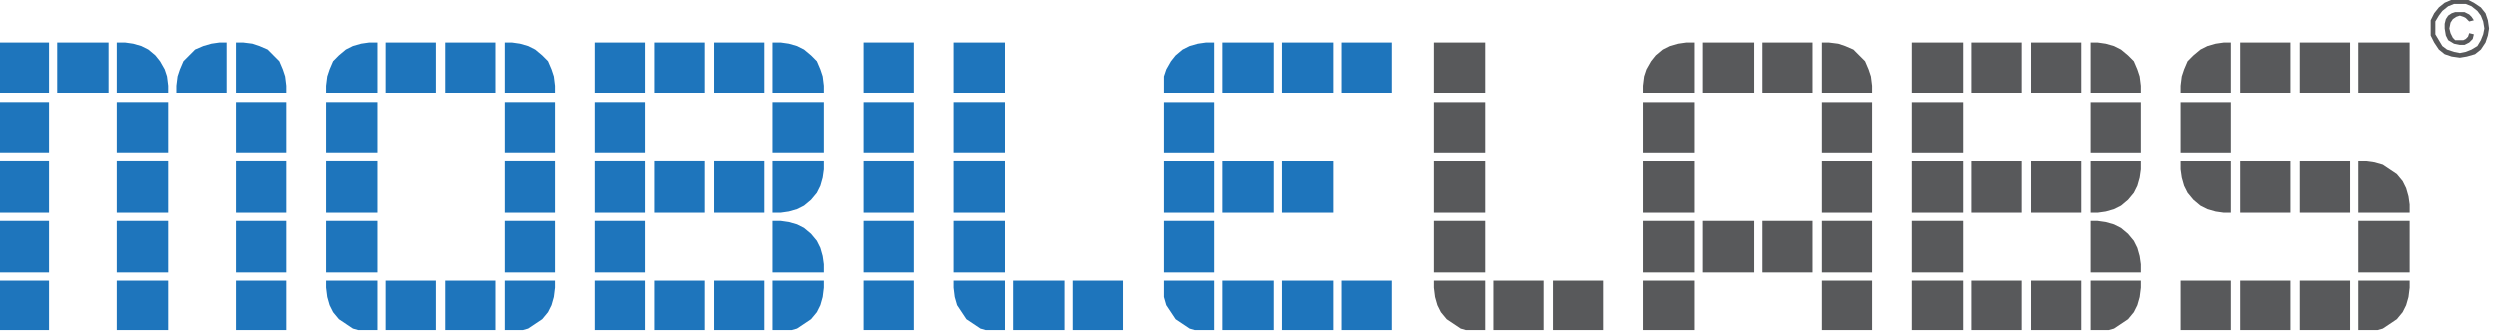 <svg width="196" height="26" viewBox="0 0 196 26" fill="none" xmlns="http://www.w3.org/2000/svg">
<path d="M18.509 21.992H22.448V25.876H18.509V21.992ZM9.164 21.992H13.195V25.876H9.164V21.992ZM0 21.992H3.85V25.876H0V21.992ZM18.509 17.306H22.448V21.349H18.509V17.306ZM9.164 17.306H13.195V21.349H9.164V17.306ZM0 17.306H3.85V21.349H0V17.306ZM18.509 12.619H22.448V16.663H18.509V12.619ZM9.164 12.619H13.195V16.663H9.164V12.619ZM0 12.619H3.85V16.663H0V12.619ZM18.509 8.025H22.448V11.976H18.509V8.025ZM9.164 8.025H13.195V11.976H9.164V8.025ZM0 8.025H3.85V11.976H0V8.025ZM18.509 7.29V3.338H19.058L19.791 3.43L20.341 3.614L20.982 3.89L21.899 4.809L22.173 5.452L22.357 6.003L22.448 6.738V7.29H18.509ZM13.836 7.29V6.738L13.928 6.003L14.111 5.452L14.386 4.809L15.302 3.89L15.944 3.614L16.585 3.43L17.226 3.338H17.776V7.29H13.836ZM9.164 7.29V3.338H9.805L10.447 3.43L11.088 3.614L11.638 3.89L12.187 4.349L12.554 4.809L12.92 5.452L13.103 6.003L13.195 6.738V7.29H9.164ZM4.491 3.338H8.522V7.29H4.491V3.338ZM0 3.338H3.85V7.29H0V3.338Z" fill="#1E75BC"/>
<path d="M39.58 25.876V21.992H43.52V22.544L43.428 23.279L43.245 23.922L42.97 24.473L42.512 25.025L41.413 25.76L41.007 25.876H39.58ZM34.908 21.992H38.847V25.876H34.908V21.992ZM30.235 21.992H34.175V25.876H30.235V21.992ZM28.076 25.876L27.67 25.76L26.571 25.025L26.113 24.473L25.838 23.922L25.655 23.279L25.563 22.544V21.992H29.594V25.876H28.076ZM39.58 17.306H43.52V21.349H39.58V17.306ZM25.563 17.306H29.594V21.349H25.563V17.306ZM39.58 12.619H43.52V16.663H39.58V12.619ZM25.563 12.619H29.594V16.663H25.563V12.619ZM39.58 8.025H43.52V11.976H39.58V8.025ZM25.563 8.025H29.594V11.976H25.563V8.025ZM39.58 7.29V3.338H40.13L40.771 3.43L41.413 3.614L41.962 3.89L42.512 4.349L42.97 4.809L43.245 5.452L43.428 6.003L43.52 6.738V7.29H39.58ZM34.908 3.338H38.847V7.29H34.908V3.338ZM30.235 3.338H34.175V7.29H30.235V3.338ZM25.563 7.29V6.738L25.655 6.003L25.838 5.452L26.113 4.809L26.571 4.349L27.12 3.89L27.67 3.614L28.311 3.43L28.953 3.338H29.594V7.29H25.563Z" fill="#1E75BC"/>
<path d="M60.56 25.876V21.992H64.591V22.544L64.5 23.279L64.317 23.922L64.042 24.473L63.584 25.025L62.484 25.76L62.08 25.876H60.56ZM55.979 21.992H59.919V25.876H55.979V21.992ZM51.307 21.992H55.247V25.876H51.307V21.992ZM46.635 21.992H50.574V25.876H46.635V21.992ZM60.56 21.349V17.306H61.202L61.843 17.398L62.484 17.581L63.034 17.857L63.584 18.317L64.042 18.868L64.317 19.419L64.5 20.063L64.591 20.706V21.349H60.56ZM46.635 17.306H50.574V21.349H46.635V17.306ZM60.56 16.663V12.619H64.591V13.263L64.5 13.906L64.317 14.549L64.042 15.101L63.584 15.652L63.034 16.111L62.484 16.387L61.843 16.571L61.202 16.663H60.56ZM55.979 12.619H59.919V16.663H55.979V12.619ZM51.307 12.619H55.247V16.663H51.307V12.619ZM46.635 12.619H50.574V16.663H46.635V12.619ZM60.56 8.025H64.591V11.976H60.56V8.025ZM46.635 8.025H50.574V11.976H46.635V8.025ZM60.56 7.289V3.338H61.202L61.843 3.43L62.484 3.614L63.034 3.889L63.584 4.349L64.042 4.809L64.317 5.452L64.5 6.003L64.591 6.738V7.289H60.56ZM55.979 3.338H59.919V7.289H55.979V3.338ZM51.307 3.338H55.247V7.289H51.307V3.338ZM46.635 3.338H50.574V7.289H46.635V3.338Z" fill="#1E75BC"/>
<path d="M67.706 21.992H71.646V25.876H67.706V21.992ZM67.706 17.306H71.646V21.349H67.706V17.306ZM67.706 12.619H71.646V16.663H67.706V12.619ZM67.706 8.025H71.646V11.976H67.706V8.025ZM67.706 3.338H71.646V7.289H67.706V3.338Z" fill="#1E75BC"/>
<path d="M84.106 21.992H88.045V25.875H84.106V21.992ZM79.433 21.992H83.464V25.875H79.433V21.992ZM77.271 25.875L76.868 25.76L75.768 25.025L75.036 23.922L74.852 23.279L74.761 22.544V21.992H78.792V25.875H77.271ZM74.761 17.306H78.792V21.349H74.761V17.306ZM74.761 12.619H78.792V16.663H74.761V12.619ZM74.761 8.025H78.792V11.976H74.761V8.025ZM74.761 3.338H78.792V7.29H74.761V3.338Z" fill="#1E75BC"/>
<path d="M105.177 21.994H109.117V25.878H105.177V21.994ZM100.505 21.994H104.536V25.878H100.505V21.994ZM95.832 21.994H99.863V25.878H95.832V21.994ZM93.671 25.878L93.267 25.762L92.168 25.027L91.435 23.924L91.251 23.281V21.994H95.191V25.878H93.671ZM91.251 17.308H95.191V21.351H91.251V17.308ZM100.505 12.621H104.536V16.665H100.505V12.621ZM95.832 12.621H99.863V16.665H95.832V12.621ZM91.251 12.621H95.191V16.665H91.251V12.621ZM91.251 8.027H95.191V11.978H91.251V8.027ZM105.177 3.34H109.117V7.292H105.177V3.34ZM100.505 3.34H104.536V7.292H100.505V3.34ZM95.832 3.34H99.863V7.292H95.832V3.34ZM91.251 7.292V6.005L91.435 5.454L91.801 4.811L92.168 4.351L92.717 3.892L93.267 3.616L93.908 3.432L94.55 3.34H95.191V7.292H91.251Z" fill="#1E75BC"/>
<path d="M121.76 21.994H125.699V25.877H121.76V21.994ZM117.087 21.994H121.027V25.877H117.087V21.994ZM114.925 25.877L114.522 25.762L113.423 25.027L112.965 24.475L112.69 23.924L112.507 23.281L112.415 22.546V21.994H116.446V25.877H114.925ZM112.415 17.308H116.446V21.351H112.415V17.308ZM112.415 12.621H116.446V16.665H112.415V12.621ZM112.415 8.027H116.446V11.978H112.415V8.027ZM112.415 3.34H116.446V7.291H112.415V3.34Z" fill="#58595B"/>
<path d="M142.831 21.994H146.771V25.877H142.831V21.994ZM128.814 21.994H132.845V25.877H128.814V21.994ZM142.831 17.308H146.771V21.351H142.831V17.308ZM138.159 17.308H142.098V21.351H138.159V17.308ZM133.486 17.308H137.517V21.351H133.486V17.308ZM128.814 17.308H132.845V21.351H128.814V17.308ZM142.831 12.621H146.771V16.665H142.831V12.621ZM128.814 12.621H132.845V16.665H128.814V12.621ZM142.831 8.027H146.771V11.978H142.831V8.027ZM128.814 8.027H132.845V11.978H128.814V8.027ZM142.831 7.291V3.34H143.381L144.114 3.432L144.664 3.616L145.305 3.892L146.221 4.81L146.496 5.454L146.679 6.005L146.771 6.74V7.291H142.831ZM138.159 3.34H142.098V7.291H138.159V3.34ZM133.486 3.34H137.517V7.291H133.486V3.34ZM128.814 7.291V6.74L128.906 6.005L129.089 5.454L129.455 4.81L129.822 4.351L130.371 3.892L130.921 3.616L131.562 3.432L132.204 3.34H132.845V7.291H128.814Z" fill="#58595B"/>
<path d="M163.903 25.877V21.994H167.843V22.546L167.751 23.281L167.568 23.924L167.293 24.475L166.835 25.027L165.736 25.762L165.332 25.877H163.903ZM159.231 21.994H163.17V25.877H159.231V21.994ZM154.558 21.994H158.498V25.877H154.558V21.994ZM149.886 21.994H153.917V25.877H149.886V21.994ZM163.903 21.351V17.308H164.453L165.094 17.4L165.736 17.583L166.285 17.859L166.835 18.319L167.293 18.87L167.568 19.421L167.751 20.065L167.843 20.708V21.351H163.903ZM149.886 17.308H153.917V21.351H149.886V17.308ZM163.903 16.665V12.621H167.843V13.265L167.751 13.908L167.568 14.551L167.293 15.102L166.835 15.653L166.285 16.113L165.736 16.389L165.094 16.573L164.453 16.665H163.903ZM159.231 12.621H163.17V16.665H159.231V12.621ZM154.558 12.621H158.498V16.665H154.558V12.621ZM149.886 12.621H153.917V16.665H149.886V12.621ZM163.903 8.027H167.843V11.978H163.903V8.027ZM149.886 8.027H153.917V11.978H149.886V8.027ZM163.903 7.291V3.34H164.453L165.094 3.432L165.736 3.616L166.285 3.892L166.835 4.351L167.293 4.81L167.568 5.454L167.751 6.005L167.843 6.74V7.291H163.903ZM159.231 3.34H163.17V7.291H159.231V3.34ZM154.558 3.34H158.498V7.291H154.558V3.34ZM149.886 3.34H153.917V7.291H149.886V3.34Z" fill="#58595B"/>
<path d="M184.883 25.877V21.994H188.914V22.546L188.823 23.281L188.639 23.924L188.364 24.475L187.906 25.027L186.807 25.762L186.404 25.877H184.883ZM180.302 21.994H184.242V25.877H180.302V21.994ZM175.63 21.994H179.569V25.877H175.63V21.994ZM170.957 21.994H174.897V25.877H170.957V21.994ZM184.883 17.308H188.914V21.351H184.883V17.308ZM184.883 16.665V12.621H185.524L186.166 12.713L186.807 12.897L187.906 13.632L188.364 14.183L188.639 14.735L188.823 15.378L188.914 16.021V16.665H184.883ZM180.302 12.621H184.242V16.665H180.302V12.621ZM175.63 12.621H179.569V16.665H175.63V12.621ZM174.347 16.665L173.706 16.573L173.065 16.389L172.515 16.113L171.965 15.653L171.507 15.102L171.232 14.551L171.049 13.908L170.957 13.265V12.621H174.897V16.665H174.347ZM170.957 8.027H174.897V11.978H170.957V8.027ZM184.883 3.34H188.914V7.291H184.883V3.34ZM180.302 3.34H184.242V7.291H180.302V3.34ZM175.63 3.34H179.569V7.291H175.63V3.34ZM170.957 7.291V6.74L171.049 6.005L171.232 5.454L171.507 4.81L171.965 4.351L172.515 3.892L173.065 3.616L173.706 3.432L174.347 3.34H174.897V7.291H170.957Z" fill="#58595B"/>
<path d="M192.212 4.443L191.663 4.259L191.205 3.892L190.838 3.34L190.563 2.789V1.594L190.838 1.043L191.205 0.583L191.663 0.216L192.165 0H193.523L193.953 0.216L194.503 0.583L194.869 1.043L195.053 1.594L195.144 2.237L195.053 2.789L194.869 3.34L194.503 3.892L194.045 4.259L193.403 4.443L192.854 4.535L192.212 4.443ZM191.937 0.491L191.479 0.859L191.205 1.227L190.93 1.686V2.697L191.479 3.616L191.846 3.892L192.396 4.075L192.854 4.167L193.312 4.075L193.77 3.892L194.228 3.616L194.503 3.156L194.686 2.697L194.778 2.237L194.686 1.686L194.503 1.227L194.228 0.859L193.77 0.491L193.312 0.308H192.396L191.937 0.491ZM192.854 3.524L192.396 3.432L191.937 3.156L191.754 2.789L191.663 2.237V1.87L191.754 1.502L191.937 1.227L192.212 1.043L192.487 0.951H193.22L193.587 1.135L193.77 1.318L193.953 1.594L193.587 1.686L193.312 1.41L193.129 1.318L192.854 1.227L192.579 1.318L192.304 1.502L192.121 1.778L192.029 2.237L192.121 2.605L192.304 2.973L192.487 3.156H193.129L193.312 3.065L193.495 2.881L193.587 2.605L193.953 2.697L193.861 3.065L193.587 3.34L193.22 3.524H192.854Z" fill="#58595B"/>
</svg>
